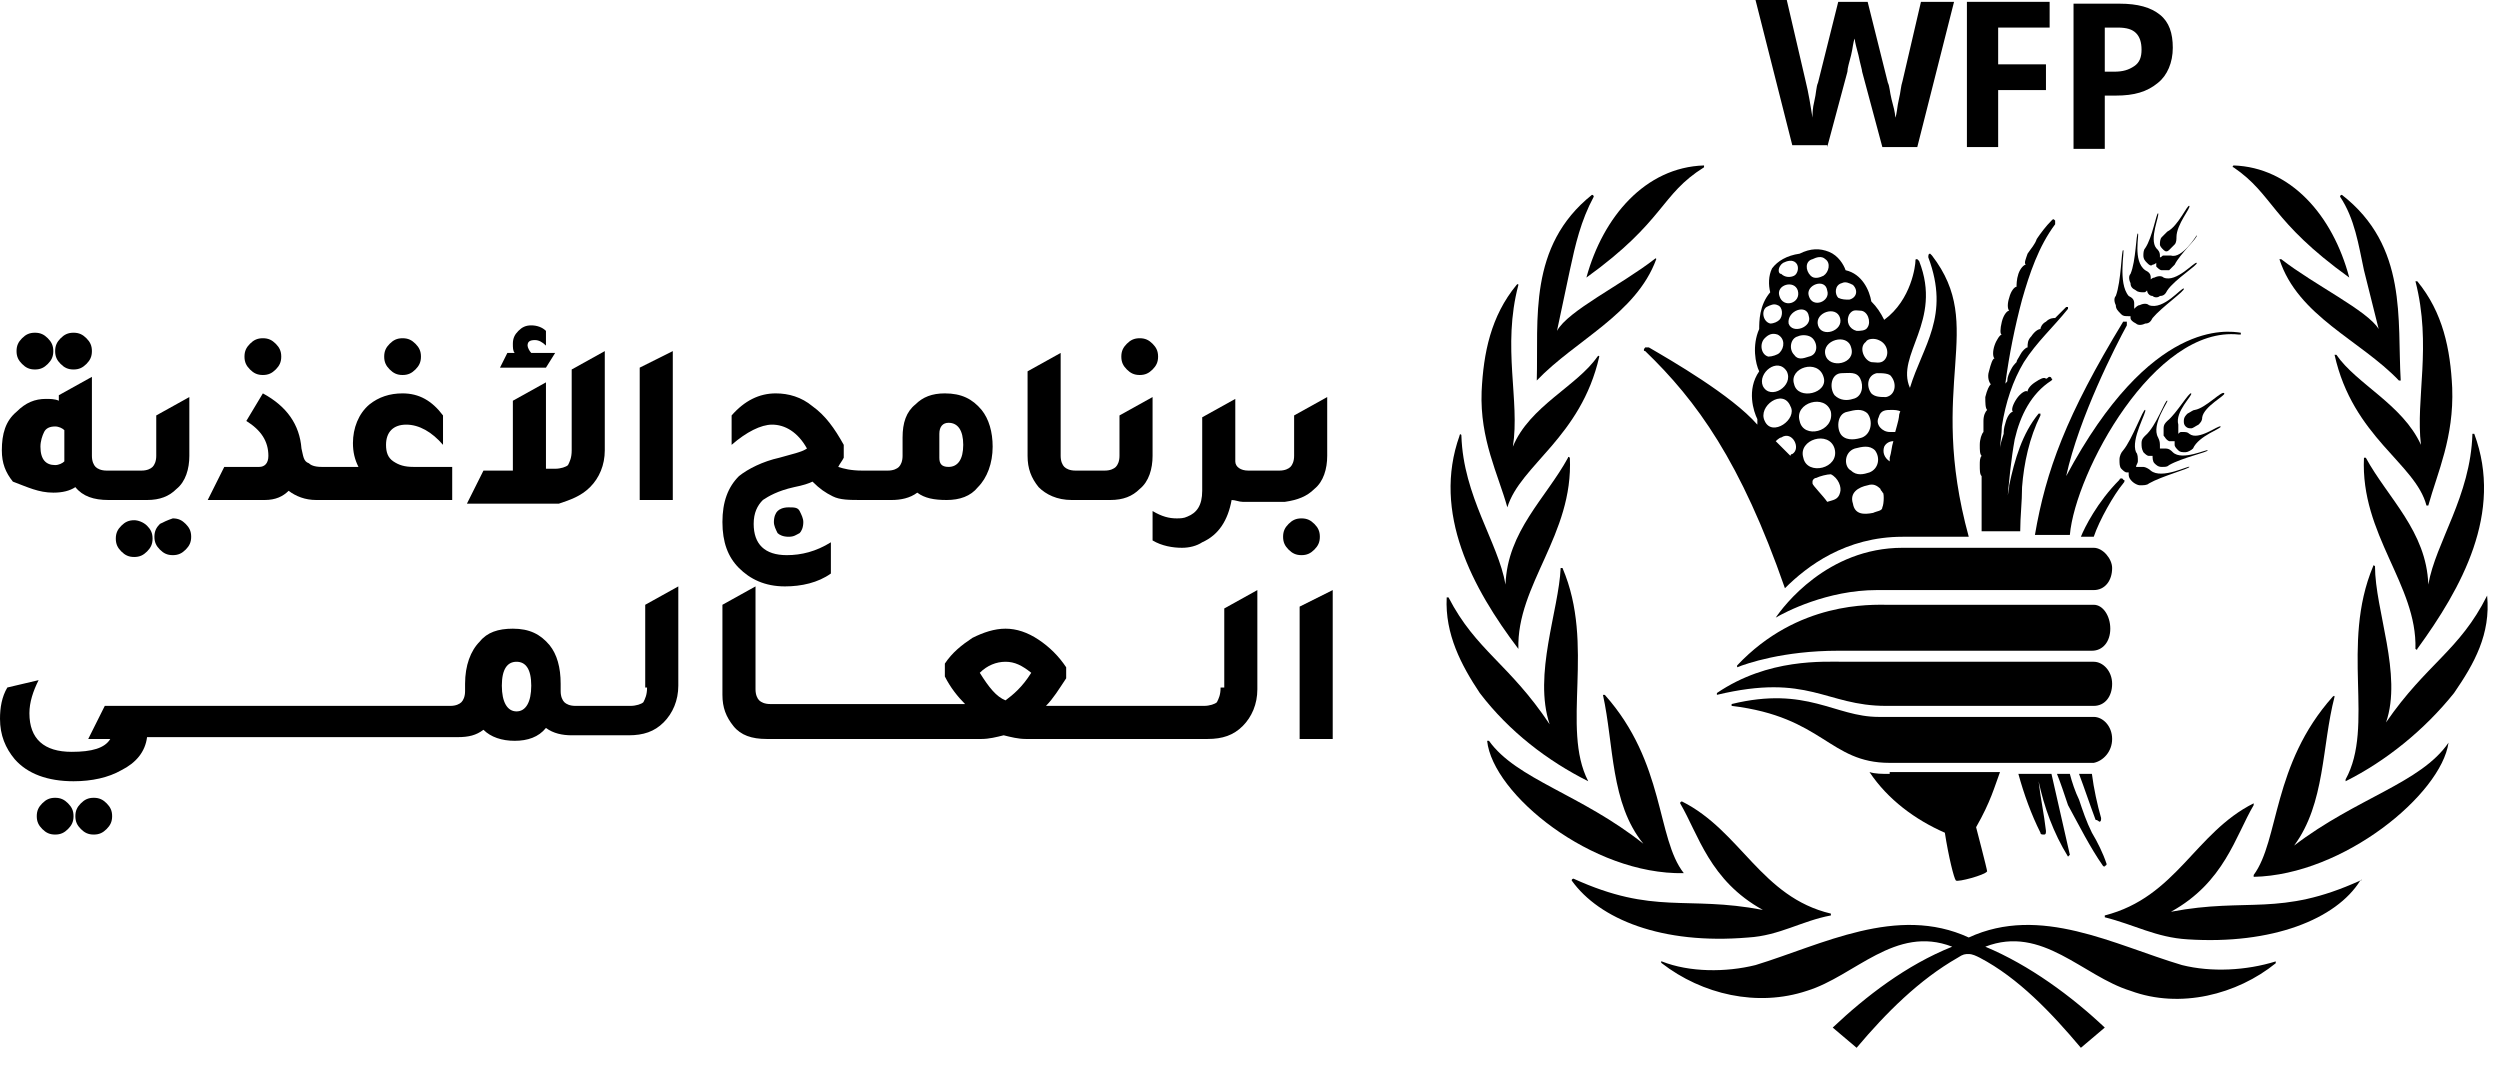 <svg width="136" height="58" viewBox="0 0 136 58" fill="none" xmlns="http://www.w3.org/2000/svg">
<path d="M114.2 44.7C114.3 44.7 114.3 44.6 114.3 44.5C114.1 43.8 113.9 42.9 113.8 42.1H113.1C113.4 42.9 113.7 43.8 114 44.6C114.1 44.6 114.2 44.7 114.2 44.7Z" fill="black"/>
<path d="M102.8 42.1C102.4 42.1 102 42.1 101.7 42C102.7 43.5 104.2 44.6 105.8 45.3C106 46.6 106.3 47.8 106.4 47.9C106.5 48 108 47.6 108.1 47.4C108.1 47.3 107.5 45 107.5 45C108.3 43.6 108.5 42.8 108.8 42H102.8V42.1Z" fill="black"/>
<path d="M114.9 40.2C114.9 39.5 114.4 39 113.9 39C113.9 39 103.2 39 102.2 39C99.8 39 98.3 37.3 94.2 38.3V38.4C99.2 39 99.5 41.5 102.8 41.5C105.4 41.5 113.9 41.5 113.9 41.5C114.4 41.4 114.9 40.9 114.9 40.2Z" fill="black"/>
<path d="M114.4 47.1C114.4 47.1 114.5 47.2 114.5 47.1C114.6 47.1 114.6 47 114.6 47C114.4 46.4 114.1 45.8 113.8 45.3C113.5 44.7 113.3 44.1 113.1 43.5C112.9 43.1 112.7 42.5 112.6 42.1H111.9C112.1 42.6 112.3 43.2 112.5 43.8C113.1 44.9 113.7 46.1 114.4 47.1Z" fill="black"/>
<path d="M129.4 17.9C129.4 17.9 129.4 18 129.4 17.9C128.8 16.9 125.9 15.5 124.1 14.1H124C125 17.2 128.4 18.5 130.5 20.7H130.6C130.4 17.4 131 13.4 127.4 10.6C127.4 10.6 127.3 10.6 127.3 10.7C128.1 11.9 128.3 13.3 128.6 14.7L129.4 17.9Z" fill="black"/>
<path d="M113.9 36C113.9 36 101.3 36 100.4 36C99.2 36 96.2 35.8 93.4 37.7V37.8C98.4 36.6 99.3 38.4 102.6 38.4C105.2 38.4 113.9 38.4 113.9 38.4C114.5 38.4 114.9 37.9 114.9 37.2C114.9 36.5 114.4 36 113.9 36Z" fill="black"/>
<path d="M131.7 24.2C131.7 24.3 131.7 24.3 131.7 24.2C130.7 22 128.2 20.9 127.1 19.3H127C128 23.8 131.4 25.2 132 27.5H132.1C132.6 25.7 133.5 23.8 133.4 21.1C133.3 19 132.9 17 131.5 15.3H131.4C132.3 18.8 131.4 21.7 131.7 24.2Z" fill="black"/>
<path d="M132.1 31.8C132 28.9 129.9 27.1 128.7 24.9H128.6C128.4 29.1 131.5 31.8 131.4 35.3C131.4 35.3 131.5 35.4 131.5 35.3C133.9 32 136.2 27.9 134.6 23.6H134.5C134.4 27 132.5 29.5 132.1 31.8Z" fill="black"/>
<path d="M127.8 15.1C126.9 11.7 124.6 9.1 121.5 9C121.5 9 121.4 9.1 121.5 9.1C123.7 10.6 123.5 12 127.8 15.1Z" fill="black"/>
<path d="M116 26.2C116.1 26.3 116.3 26.4 116.4 26.4C116.6 26.4 116.8 26.4 116.9 26.3C117.6 25.9 119.1 25.5 119.1 25.4C119.1 25.3 117.6 26.1 117 25.6C116.9 25.5 116.7 25.4 116.6 25.4C116.5 25.4 116.3 25.4 116.2 25.4C116.2 25.3 116.3 25.2 116.3 25.1C116.3 24.9 116.3 24.7 116.2 24.6C115.9 23.9 116.8 22.4 116.7 22.3C116.6 22.2 116 23.9 115.5 24.5C115.4 24.6 115.3 24.8 115.3 25C115.3 25.2 115.3 25.4 115.4 25.5C115.5 25.6 115.6 25.7 115.7 25.7H115.8C115.8 25.7 115.8 25.7 115.8 25.8C115.8 26 115.9 26.1 116 26.2Z" fill="black"/>
<path d="M112.5 46.6L112.6 46.5L111.6 42.1H109.8C110.1 43.2 110.5 44.3 111 45.3C111 45.4 111.1 45.4 111.2 45.4C111.3 45.4 111.3 45.3 111.3 45.2C111.2 44.3 111 43.4 110.9 42.5C111.2 43.9 111.7 45.3 112.5 46.6C112.4 46.5 112.5 46.6 112.5 46.6Z" fill="black"/>
<path d="M112.4 25.9C113.1 22.7 115.1 18.8 115.7 17.7C115.7 17.6 115.7 17.6 115.7 17.5C115.6 17.5 115.6 17.5 115.5 17.5C112.4 22.6 111.3 25.6 110.7 29.1H112.6C112.9 25.7 117.2 17.7 121.8 18.2C121.8 18.2 121.8 18.2 121.9 18.2V18.1C121.2 18 117 17.3 112.4 25.9Z" fill="black"/>
<path d="M110.3 13.8C110.2 14.1 110.1 14.3 110.2 14.4C110.1 14.4 109.9 14.6 109.8 14.9C109.7 15.2 109.7 15.5 109.7 15.6C109.6 15.6 109.4 15.8 109.3 16.2C109.2 16.5 109.2 16.8 109.3 16.9C109.2 16.9 109 17.1 108.9 17.5C108.8 17.9 108.8 18.2 108.9 18.2C108.8 18.2 108.6 18.5 108.5 18.8C108.4 19.1 108.4 19.4 108.5 19.5C108.4 19.5 108.3 19.8 108.2 20.2C108.1 20.5 108.2 20.8 108.3 20.9C108.2 21 108.1 21.2 108 21.6C108 21.9 108 22.2 108.1 22.3C108 22.4 107.9 22.6 107.9 22.9C107.9 23.2 107.9 23.4 107.9 23.5C107.8 23.6 107.7 23.9 107.7 24.2C107.7 24.5 107.7 24.7 107.8 24.8C107.7 24.9 107.7 25.1 107.7 25.3C107.7 25.6 107.7 25.8 107.8 25.9C107.8 26.9 107.8 27.9 107.8 28.9H109.9C109.9 28.1 110 27.3 110 26.5C110.1 25.2 110.4 23.8 111 22.6V22.5H110.9C110 23.6 109.6 25 109.3 26.4C109.3 26.7 109.2 26.9 109.2 27.2C109.3 26.1 109.4 25 109.6 23.9C109.9 22.6 110.5 21.4 111.6 20.7C111.6 20.7 111.7 20.6 111.6 20.6C111.6 20.5 111.5 20.5 111.5 20.5C111.4 20.5 111.4 20.6 111.3 20.6C111.2 20.5 111 20.6 110.7 20.8C110.4 21 110.3 21.2 110.3 21.3C110.2 21.2 109.9 21.4 109.7 21.7C109.5 22 109.4 22.3 109.5 22.4C109.4 22.4 109.2 22.6 109.1 23C109 23.3 109 23.5 109 23.6C108.9 23.9 108.8 24.2 108.8 24.5C108.8 24.1 108.9 23.6 108.9 23.2C109.1 21.9 109.5 20.7 110.1 19.7C110.8 18.6 111.7 17.8 112.5 16.8V16.7H112.4C112.2 16.9 112 17.1 111.8 17.3C111.7 17.3 111.5 17.3 111.3 17.5C111.1 17.6 111 17.8 111 17.9C110.9 17.9 110.7 18 110.5 18.3C110.3 18.5 110.3 18.7 110.3 18.9C110.2 18.9 110 19.1 109.9 19.3C109.8 19.5 109.7 19.6 109.7 19.7C109.6 19.8 109.5 19.9 109.4 20.1C109.3 20.3 109.2 20.5 109.2 20.7C109.2 20.8 109.1 20.8 109.1 20.9V20.8C109.3 19.3 109.6 17.8 110 16.3C110.4 14.9 110.9 13.4 111.8 12.2C111.8 12.1 111.8 12 111.8 12C111.7 11.9 111.7 11.9 111.6 12C111.3 12.3 111 12.7 110.8 13C110.7 13.3 110.5 13.5 110.3 13.8Z" fill="black"/>
<path d="M117.9 12.6C117.8 12.7 117.7 12.8 117.6 12.9C117.5 13 117.5 13.2 117.5 13.3C117.5 13.4 117.6 13.5 117.7 13.6C117.8 13.7 117.9 13.7 118 13.6C118.1 13.5 118.2 13.4 118.3 13.3C118.4 13.2 118.4 13 118.4 12.9C118.4 12.2 119.2 11.3 119.1 11.2C119 11.1 118.5 12.3 117.9 12.6Z" fill="black"/>
<path d="M114.4 5.2H115.1C116.1 5.2 116.8 5 117.4 4.5C117.9 4.1 118.2 3.4 118.2 2.6C118.2 1.8 118 1.2 117.5 0.8C117 0.4 116.3 0.2 115.3 0.2H112.8V8.1H114.5V5.2H114.4ZM114.4 1.5H115.2C115.7 1.5 116 1.6 116.2 1.8C116.4 2 116.5 2.3 116.5 2.7C116.5 3.1 116.4 3.4 116.1 3.6C115.8 3.8 115.5 3.9 115 3.9H114.5V1.5H114.4Z" fill="black"/>
<path d="M118.1 13.9C118 13.9 117.8 13.9 117.7 13.9C117.6 13.9 117.6 14 117.5 14V13.9C117.5 13.7 117.4 13.6 117.3 13.5C116.9 13 117.5 11.7 117.4 11.6C117.3 11.6 117.1 12.9 116.7 13.5C116.6 13.6 116.6 13.8 116.6 13.9C116.6 14.1 116.7 14.2 116.8 14.3C116.9 14.4 117 14.5 117.1 14.4C117.2 14.4 117.3 14.3 117.3 14.3C117.3 14.4 117.3 14.4 117.3 14.5C117.4 14.6 117.5 14.7 117.6 14.7C117.7 14.7 117.9 14.7 118 14.7C118.1 14.6 118.2 14.5 118.3 14.4C118.6 13.8 119.6 12.9 119.5 12.8C119.5 12.8 118.7 14.1 118.1 13.9Z" fill="black"/>
<path d="M99.4 8L100.5 3.9C100.5 3.7 100.6 3.4 100.7 3C100.8 2.6 100.8 2.3 100.9 2.1C100.9 2.3 101 2.6 101.1 3C101.2 3.5 101.3 3.8 101.3 3.9L102.4 8H104.3L106.3 0.1H104.5L103.5 4.4C103.4 4.7 103.4 5 103.3 5.4C103.2 5.8 103.2 6.2 103.1 6.4C103.1 6.1 103 5.8 102.9 5.4C102.8 5 102.8 4.7 102.7 4.5L101.6 0.1H100L98.9 4.5C98.8 4.7 98.8 5.1 98.7 5.5C98.6 5.9 98.6 6.2 98.6 6.4C98.5 5.8 98.4 5.1 98.2 4.3L97.2 0H95.5L97.5 7.9H99.4V8Z" fill="black"/>
<path d="M116.3 12.7C116.2 12.7 116.2 14.2 115.9 14.9C115.8 15 115.8 15.2 115.9 15.4C115.9 15.6 116 15.7 116.2 15.8C116.3 15.9 116.5 15.9 116.6 15.9C116.7 15.9 116.7 15.9 116.8 15.8C116.8 15.9 116.9 16.1 117.1 16.1C117.2 16.2 117.4 16.2 117.5 16.1C117.7 16.1 117.8 16 117.9 15.8C118.3 15.2 119.6 14.4 119.5 14.3C119.4 14.2 118.4 15.4 117.7 15.1C117.6 15 117.4 15 117.2 15.1C117.1 15.1 117 15.2 117 15.2V15.1C117 14.9 116.9 14.8 116.7 14.7C116 14.2 116.4 12.7 116.3 12.7Z" fill="black"/>
<path d="M113.9 32.9C113.9 32.9 103.7 32.9 102.7 32.9C101.8 32.9 97.8 32.7 94.5 36.2V36.3C95 36.1 97 35.4 100 35.4C102.6 35.4 113.8 35.4 113.8 35.4C114.4 35.4 114.8 34.9 114.8 34.2C114.8 33.5 114.4 32.9 113.9 32.9Z" fill="black"/>
<path d="M108.7 4.9H111.3V3.5H108.7V1.5H111.5V0.1H107V8H108.7V4.9Z" fill="black"/>
<path d="M120.1 24.5C120.1 24.4 118.7 25.1 118.2 24.6C118.1 24.5 118 24.4 117.8 24.4C117.7 24.4 117.6 24.4 117.5 24.4V24.3C117.5 24.1 117.5 24 117.4 23.8C117 23.1 118 21.8 117.9 21.8C117.8 21.7 117.3 23.2 116.7 23.7C116.6 23.8 116.5 23.9 116.5 24.1C116.5 24.3 116.5 24.4 116.6 24.6C116.7 24.7 116.8 24.8 116.9 24.8C117 24.8 117 24.8 117.1 24.8C117.1 24.9 117.1 25.1 117.2 25.2C117.3 25.3 117.4 25.4 117.6 25.4C117.8 25.4 117.9 25.4 118 25.3C118.7 24.9 120.1 24.6 120.1 24.5Z" fill="black"/>
<path d="M113.9 29.8C113.9 29.8 104.4 29.8 103.5 29.8C99.4 29.8 97 33 96.6 33.6C96.6 33.6 96.6 33.7 96.6 33.6C97.1 33.3 99.4 32.1 102.1 32.1C104.7 32.1 113.9 32.1 113.9 32.1C114.5 32.1 114.9 31.6 114.9 30.9C114.9 30.4 114.4 29.8 113.9 29.8Z" fill="black"/>
<path d="M121 21.4C120.9 21.2 120 22.2 119.4 22.3C119.3 22.3 119.2 22.4 119 22.5C118.9 22.6 118.8 22.7 118.8 22.9C118.8 23 118.8 23.1 118.9 23.2C119 23.3 119.1 23.3 119.2 23.3C119.3 23.3 119.4 23.2 119.6 23.1C119.7 23 119.8 22.9 119.8 22.7C119.9 22.1 121.1 21.5 121 21.4Z" fill="black"/>
<path d="M120.8 23.2C120.7 23.1 119.6 24 119.1 23.6C119 23.5 118.9 23.5 118.7 23.5C118.6 23.5 118.6 23.5 118.5 23.6V23.5C118.5 23.3 118.5 23.2 118.5 23.1C118.3 22.4 119.3 21.5 119.2 21.4C119.1 21.3 118.4 22.5 117.9 22.9C117.8 23 117.7 23.1 117.7 23.3C117.7 23.4 117.7 23.6 117.7 23.7C117.8 23.8 117.8 23.9 118 24C118.1 24 118.2 24 118.3 24C118.3 24.1 118.3 24.1 118.3 24.2C118.3 24.3 118.4 24.4 118.5 24.5C118.6 24.6 118.7 24.6 118.9 24.6C119 24.6 119.2 24.5 119.3 24.4C119.6 23.7 120.9 23.3 120.8 23.2Z" fill="black"/>
<path d="M115.5 13.6C115.4 13.6 115.4 15.3 115.1 16.1C115 16.2 115 16.4 115.1 16.6C115.1 16.8 115.2 16.9 115.4 17.1C115.5 17.2 115.6 17.2 115.8 17.2H115.9C115.9 17.2 115.9 17.2 115.9 17.3C115.9 17.4 116 17.5 116.2 17.6C116.3 17.7 116.5 17.7 116.7 17.6C116.9 17.6 117 17.5 117.1 17.3C117.6 16.7 118.9 15.8 118.8 15.7C118.7 15.6 117.7 16.9 116.9 16.6C116.8 16.5 116.6 16.5 116.4 16.6C116.3 16.6 116.2 16.7 116.1 16.8C116.1 16.7 116.1 16.6 116.1 16.5C116.1 16.3 116 16.2 115.8 16.1C115.2 15.4 115.6 13.6 115.5 13.6Z" fill="black"/>
<path d="M115.5 26.3C115.6 26.2 115.6 26.1 115.5 26.1C115.5 26 115.3 26 115.3 26.1C114.1 27.3 113.4 28.7 113.2 29.2H113.9C114.2 28.3 115 26.9 115.5 26.3Z" fill="black"/>
<path d="M95.1 51C96.8 50.9 98 50.1 99.6 49.8V49.7C95.8 48.8 94.7 45.2 91.5 43.6C91.5 43.6 91.4 43.6 91.4 43.7C92.4 45.4 93 47.9 95.9 49.5C95.9 49.5 95.9 49.6 95.9 49.5C91.7 48.7 90 49.8 85.6 47.8C85.6 47.8 85.5 47.8 85.5 47.9C87 50 90.4 51.4 95.1 51Z" fill="black"/>
<path d="M128.4 47.9C124 49.9 122.3 48.8 118.1 49.6C121 48 121.6 45.5 122.6 43.8V43.7C119.4 45.3 118.4 48.8 114.5 49.8V49.9C116.1 50.3 117.3 51 119 51.1C123.6 51.4 127.1 50 128.4 47.9C128.5 47.9 128.5 47.8 128.4 47.9Z" fill="black"/>
<path d="M91.6 47.5C90.1 45.6 90.6 41.5 87.3 37.8H87.2C87.8 40.5 87.6 43.7 89.4 45.9C86 43.2 82.5 42.4 81 40.3H80.9C81.2 43.2 86.6 47.6 91.6 47.5C91.6 47.6 91.6 47.6 91.6 47.5Z" fill="black"/>
<path d="M118.7 52.5C115 51.4 111 49.2 107.1 51C103.2 49.2 99.1 51.4 95.5 52.5C93.9 52.9 91.9 52.9 90.4 52.3C90.4 52.3 90.3 52.3 90.4 52.4C92.6 54.1 95.6 54.8 98.3 53.9C100.9 53.1 103.1 50.3 106.2 51.5C103.7 52.5 101.5 54.2 99.7 55.9L101 57C102.6 55.1 104.4 53.3 106.5 52.1C106.8 51.9 106.9 51.9 107.1 51.9C107.3 51.9 107.5 52 107.7 52.1C109.8 53.2 111.6 55.1 113.2 57L114.5 55.9C112.7 54.2 110.4 52.5 108 51.5C111.1 50.3 113.3 53.1 115.9 53.9C118.6 54.9 121.7 54.1 123.8 52.4V52.3C122.2 52.8 120.3 52.9 118.7 52.5Z" fill="black"/>
<path d="M86.4 42.5C86.5 42.5 86.5 42.5 86.4 42.5C84.9 39.6 86.8 35.1 85 30.9H84.9C84.8 33.2 83.4 36.7 84.3 39.4C82.1 36.1 80.3 35.4 78.8 32.5H78.7C78.6 34.5 79.5 36.2 80.5 37.7C82.1 39.8 84.2 41.4 86.4 42.5Z" fill="black"/>
<path d="M95.6 22.8C95.6 22.9 95.6 23 95.6 23.1C94.2 21.5 90.9 19.6 89.7 18.9C89.6 18.9 89.6 18.9 89.5 18.9C89.4 19 89.4 19.1 89.5 19.1C92.3 21.8 94.7 25.1 97.1 32C98.3 30.8 100.4 29.2 103.5 29.2H107.1C104.8 20.8 108.1 17.8 105.1 13.9L105 13.8C104.9 13.8 104.9 13.9 104.9 14C106.1 17.2 104.6 18.8 103.9 21.1C103.1 19.3 105.7 17.5 104.4 14.2L104.3 14.1C104.2 14.1 104.2 14.1 104.2 14.2C104.2 14.4 104 16.3 102.5 17.4C102.3 17 102.1 16.7 101.8 16.4C101.7 15.8 101.3 14.9 100.4 14.7C100.3 14.4 100 13.9 99.5 13.7C99 13.5 98.5 13.5 97.9 13.8C97.2 13.9 96.7 14.2 96.4 14.6C96.2 15 96.2 15.5 96.3 15.9C95.7 16.6 95.7 17.5 95.7 17.9C95.3 18.8 95.5 19.8 95.7 20.2C95 21.2 95.4 22.4 95.6 22.8ZM96 22.9C95.6 22.1 97 21.1 97.4 22.1C97.8 22.8 96.4 23.8 96 22.9ZM98.6 18.4C98.9 18.7 98.9 19.3 98.4 19.4C98.1 19.5 97.8 19.6 97.6 19.3C97.3 19 97.4 18.4 97.8 18.3C98 18.2 98.4 18.2 98.6 18.4ZM98.4 16.1C98.2 15.5 99.3 15.1 99.4 15.8C99.6 16.4 98.6 16.8 98.4 16.1ZM97.5 24.7C97.4 24.7 97.4 24.8 97.4 24.8L96.6 24C96.6 24 96.8 23.8 96.9 23.8C97.5 23.4 98 24.4 97.5 24.7ZM97.6 20.9C97.3 20 98.9 19.5 99.2 20.5C99.5 21.4 97.8 21.8 97.6 20.9ZM97.9 22.9C97.6 21.9 99.3 21.4 99.6 22.4C99.8 23.5 98.1 23.9 97.9 22.9ZM99.3 19.3C99.1 18.5 100.5 18.1 100.7 18.9C101 19.8 99.5 20.1 99.3 19.3ZM101.2 20.6C101.4 21 101.3 21.6 100.8 21.7C100.5 21.8 100.1 21.8 99.8 21.5C99.5 21.1 99.6 20.3 100.2 20.3C100.6 20.3 101 20.2 101.2 20.6ZM98.1 24.9C97.8 23.9 99.5 23.4 99.8 24.4C100.1 25.5 98.3 25.9 98.1 24.9ZM100.1 26.8C100 27.2 99.7 27.2 99.4 27.3C99.2 27 98.6 26.4 98.6 26.3V26.2C98.6 26.1 98.7 26 98.8 26C99 25.9 99.4 25.8 99.6 25.8C100 26 100.2 26.5 100.1 26.8ZM100.5 22.4C100.9 22.3 101.3 22.2 101.6 22.5C101.9 22.9 101.8 23.6 101.3 23.8C101 23.9 100.5 24 100.2 23.7C99.9 23.4 99.9 22.5 100.5 22.4ZM100.9 24.4C101.3 24.3 101.7 24.2 102 24.5C102.3 24.9 102.2 25.5 101.7 25.7C101.4 25.8 101 25.9 100.7 25.6C100.3 25.4 100.3 24.6 100.9 24.4ZM102.4 27.6C102.4 27.8 102.1 27.8 101.9 27.9C101.4 28 100.9 28 100.8 27.4C100.6 26.8 101.1 26.5 101.6 26.4C101.9 26.3 102.1 26.4 102.3 26.6C102.3 26.7 102.4 26.7 102.4 26.8C102.5 26.7 102.5 27.4 102.4 27.6ZM102.8 24.9C102.8 25 102.8 25.1 102.8 25.1C102.5 24.9 102.4 24.6 102.5 24.3C102.6 24.1 102.8 24 103 24C102.9 24.3 102.9 24.6 102.8 24.9ZM103.3 22.7C103.3 22.8 103.1 23.5 103.1 23.5C103 23.5 102.8 23.5 102.8 23.5C102.4 23.5 102 23.1 102.2 22.7C102.3 22.3 102.6 22.3 102.9 22.3C103 22.3 103.3 22.3 103.4 22.4C103.4 22.3 103.3 22.5 103.3 22.7ZM102.9 20.5C103.2 20.9 103.1 21.5 102.6 21.6C102.3 21.6 102 21.6 101.8 21.4C101.5 21 101.6 20.4 102.1 20.3C102.4 20.3 102.8 20.3 102.9 20.5ZM102.2 18.5C102.7 18.7 102.8 19.3 102.5 19.6C102.3 19.8 102 19.7 101.8 19.7C101.4 19.6 101.1 18.9 101.5 18.6C101.6 18.4 102 18.4 102.2 18.5ZM101.2 16.9C101.6 16.9 101.8 17.5 101.6 17.8C101.5 18 101.2 18 101 18C100.6 17.9 100.4 17.5 100.6 17.1C100.8 16.8 101 16.9 101.2 16.9ZM100.2 15.4C100.4 15.3 100.6 15.4 100.8 15.5C101.1 15.8 101 16.2 100.6 16.3C100.4 16.3 100.2 16.3 100 16.2C99.8 16 99.8 15.5 100.2 15.4ZM100.1 17.3C100.3 18 99.1 18.4 98.9 17.7C98.7 17 99.9 16.6 100.1 17.3ZM98.6 14.1C98.8 14 99.1 13.9 99.3 14.1C99.6 14.3 99.5 14.8 99.2 15C99 15.1 98.7 15.2 98.5 15C98.2 14.7 98.2 14.2 98.6 14.1ZM98.4 17.2C98.6 17.8 97.5 18.2 97.3 17.6C97.2 16.9 98.3 16.5 98.4 17.2ZM96.8 16.1C96.6 15.5 97.6 15.2 97.8 15.8C98 16.5 97 16.8 96.8 16.1ZM97 14.3C97.2 14.2 97.5 14.1 97.7 14.3C97.9 14.5 97.8 14.9 97.6 15C97.4 15.1 97.1 15.1 96.9 14.9C96.7 14.9 96.7 14.5 97 14.3ZM96.1 16.7C96.3 16.6 96.5 16.5 96.7 16.6C97 16.7 97 17.2 96.8 17.4C96.7 17.5 96.5 17.6 96.3 17.6C95.9 17.5 95.8 16.9 96.1 16.7ZM96 18.4C96.2 18.2 96.4 18.1 96.7 18.2C97.1 18.4 97.1 18.9 96.8 19.2C96.7 19.3 96.4 19.4 96.2 19.4C95.8 19.3 95.7 18.7 96 18.4ZM97.2 20.2C97.6 21 96.3 21.8 95.9 21C95.6 20.3 96.7 19.4 97.2 20.2Z" fill="black"/>
<path d="M82.6 35.3C82.5 31.8 85.6 29.1 85.4 24.9C85.4 24.9 85.3 24.8 85.3 24.9C84.1 27.1 82 28.9 81.9 31.8C81.5 29.5 79.6 27 79.5 23.7C79.5 23.6 79.4 23.6 79.4 23.7C77.9 27.9 80.1 32 82.6 35.3C82.6 35.4 82.6 35.3 82.6 35.3Z" fill="black"/>
<path d="M82 27.6C82.7 25.3 86 23.8 87 19.4C87 19.4 87 19.3 86.9 19.4C85.8 21 83.2 22.1 82.3 24.3C82.3 24.3 82.2 24.3 82.3 24.3C82.7 21.8 81.7 18.9 82.6 15.5C82.6 15.5 82.6 15.4 82.5 15.5C81.1 17.2 80.7 19.2 80.6 21.3C80.5 23.9 81.5 25.8 82 27.6C81.9 27.6 82 27.6 82 27.6Z" fill="black"/>
<path d="M83.6 20.7C85.7 18.5 89 17.1 90.1 14.1C90.1 14.1 90.1 14 90 14.1C88.2 15.5 85.3 16.9 84.7 18L85.4 14.7C85.7 13.3 86 12 86.7 10.7C86.7 10.7 86.7 10.6 86.6 10.6C83.1 13.4 83.7 17.4 83.6 20.7C83.5 20.8 83.5 20.8 83.6 20.7Z" fill="black"/>
<path d="M86.3 15.1C90.6 12 90.3 10.6 92.7 9.1V9C89.5 9.1 87.2 11.8 86.3 15.1C86.2 15.1 86.3 15.1 86.3 15.1Z" fill="black"/>
<path d="M133.2 40.4C131.7 42.6 128.2 43.4 124.8 46C126.5 43.7 126.3 40.6 127 37.9C127 37.9 127 37.8 126.9 37.9C123.6 41.6 124 45.7 122.6 47.6V47.7C127.5 47.6 132.8 43.2 133.2 40.4Z" fill="black"/>
<path d="M135.3 32.4C133.8 35.4 132 36.1 129.8 39.3C130.7 36.7 129.2 33.2 129.2 30.8C129.2 30.8 129.1 30.7 129.1 30.8C127.3 35.1 129.2 39.5 127.6 42.4V42.5C129.8 41.4 131.9 39.7 133.5 37.7C134.6 36.1 135.5 34.5 135.3 32.4C135.4 32.4 135.3 32.4 135.3 32.4Z" fill="black"/>
<path d="M4 20.1C4.3 20.1 4.5 20 4.7 19.8C4.9 19.6 5 19.4 5 19.1C5 18.8 4.9 18.6 4.7 18.4C4.5 18.2 4.3 18.1 4 18.1C3.7 18.1 3.5 18.2 3.3 18.4C3.1 18.6 3 18.8 3 19.1C3 19.4 3.1 19.6 3.3 19.8C3.5 20 3.7 20.1 4 20.1Z" fill="black"/>
<path d="M1.9 20.1C2.2 20.1 2.4 20 2.6 19.8C2.8 19.6 2.9 19.4 2.9 19.1C2.9 18.8 2.8 18.6 2.6 18.4C2.4 18.2 2.2 18.1 1.9 18.1C1.6 18.1 1.4 18.2 1.2 18.4C1 18.6 0.9 18.8 0.9 19.1C0.9 19.4 1 19.6 1.2 19.8C1.4 20 1.6 20.1 1.9 20.1Z" fill="black"/>
<path d="M2.9 26.8C3.4 26.8 3.8 26.7 4.1 26.5C4.5 27 5.1 27.2 5.9 27.2H6.6H7.3H8C8.7 27.2 9.2 27 9.6 26.6C10.1 26.2 10.3 25.5 10.3 24.8V21.6L8.5 22.6V24.8C8.5 25.1 8.4 25.3 8.3 25.4C8.2 25.5 8 25.6 7.7 25.6H7.1H6.4H5.8C5.5 25.6 5.3 25.5 5.2 25.4C5.1 25.3 5 25.1 5 24.8V20.5L3.2 21.5V21.8C3 21.7 2.7 21.7 2.5 21.7C1.9 21.7 1.4 21.9 0.9 22.4C0.3 22.9 0.1 23.6 0.1 24.5C0.1 25.2 0.3 25.7 0.7 26.2C1.5 26.5 2.1 26.8 2.9 26.8ZM2.4 23.5C2.5 23.3 2.7 23.2 3 23.2C3.2 23.2 3.4 23.3 3.5 23.4V24.8C3.5 24.9 3.5 25 3.5 25.1C3.4 25.2 3.2 25.3 3 25.3C2.5 25.3 2.2 25 2.2 24.3C2.2 24 2.3 23.7 2.4 23.5Z" fill="black"/>
<path d="M8.7 28.5C8.5 28.7 8.4 28.9 8.4 29.2C8.4 29.5 8.5 29.7 8.7 29.9C8.9 30.1 9.1 30.2 9.4 30.2C9.7 30.2 9.9 30.1 10.1 29.9C10.3 29.7 10.4 29.5 10.4 29.2C10.4 28.9 10.3 28.7 10.1 28.5C9.9 28.3 9.7 28.2 9.4 28.2C9.1 28.3 8.9 28.4 8.7 28.5Z" fill="black"/>
<path d="M7.3 28.3C7 28.3 6.8 28.4 6.6 28.6C6.4 28.8 6.3 29 6.3 29.3C6.3 29.6 6.4 29.8 6.6 30C6.8 30.2 7 30.3 7.3 30.3C7.6 30.3 7.8 30.2 8 30C8.2 29.8 8.3 29.6 8.3 29.3C8.3 29 8.2 28.8 8 28.6C7.8 28.4 7.5 28.3 7.3 28.3Z" fill="black"/>
<path d="M14.3 20.4C14.6 20.4 14.8 20.3 15 20.1C15.2 19.9 15.3 19.7 15.3 19.4C15.3 19.1 15.2 18.9 15 18.7C14.8 18.5 14.6 18.4 14.3 18.4C14 18.4 13.8 18.5 13.6 18.7C13.4 18.9 13.3 19.1 13.3 19.4C13.3 19.7 13.4 19.9 13.6 20.1C13.8 20.3 14 20.4 14.3 20.4Z" fill="black"/>
<path d="M15.7 26.7C16.1 27 16.6 27.2 17.2 27.2H17.6H18.3H24.6V25.4H22.5C22 25.4 21.7 25.3 21.4 25.1C21.1 24.9 21 24.6 21 24.2C21 23.5 21.4 23.1 22.1 23.1C22.8 23.1 23.5 23.5 24.1 24.2V22.6C23.5 21.8 22.8 21.4 21.9 21.4C21.2 21.4 20.6 21.6 20.1 22C19.5 22.5 19.2 23.3 19.2 24.1C19.2 24.6 19.3 25 19.5 25.4H18.5H17.8H17.5C17.1 25.4 16.9 25.3 16.8 25.2C16.5 25.1 16.5 24.8 16.4 24.4C16.3 23.1 15.6 22.1 14.3 21.4L13.4 22.9C14.2 23.4 14.6 24 14.6 24.8C14.6 25.2 14.4 25.4 14.1 25.4H12.2L11.3 27.2H14.4C15 27.2 15.4 27 15.7 26.7Z" fill="black"/>
<path d="M21.9 20.4C22.2 20.4 22.4 20.3 22.6 20.1C22.8 19.9 22.9 19.7 22.9 19.4C22.9 19.1 22.8 18.9 22.6 18.7C22.4 18.5 22.2 18.4 21.9 18.4C21.6 18.4 21.4 18.5 21.2 18.7C21 18.9 20.9 19.1 20.9 19.4C20.9 19.7 21 19.9 21.2 20.1C21.4 20.3 21.6 20.4 21.9 20.4Z" fill="black"/>
<path d="M30.2 19.2H28.9C28.8 19.1 28.7 18.9 28.7 18.8C28.7 18.6 28.8 18.5 29.1 18.5C29.3 18.5 29.5 18.6 29.7 18.8V18C29.5 17.8 29.2 17.7 28.9 17.7C28.6 17.7 28.4 17.8 28.2 18C28 18.2 27.9 18.4 27.9 18.7C27.9 18.9 27.9 19.1 28 19.2H27.6L27.2 20H29.7L30.2 19.2Z" fill="black"/>
<path d="M32.1 26.5C32.6 26 32.9 25.3 32.9 24.5V19.1L31.1 20.1V24.5C31.1 24.9 31 25.1 30.9 25.3C30.8 25.4 30.5 25.5 30.2 25.5H29.7V20.8L27.9 21.8V25.6H26.3L25.4 27.4H30.4C31 27.2 31.6 27 32.1 26.5Z" fill="black"/>
<path d="M36.6 19.1L34.8 20V27.2H36.6V19.1Z" fill="black"/>
<path d="M42.3 27.8C42.2 27.9 42.1 28.1 42.1 28.4C42.1 28.6 42.2 28.8 42.3 29C42.4 29.1 42.6 29.2 42.9 29.2C43.2 29.2 43.3 29.1 43.5 29C43.6 28.9 43.7 28.7 43.7 28.4C43.7 28.2 43.6 28 43.5 27.8C43.4 27.6 43.2 27.6 42.9 27.6C42.6 27.6 42.4 27.7 42.3 27.8Z" fill="black"/>
<path d="M40.2 25.9C39.6 26.5 39.3 27.3 39.3 28.4C39.3 29.5 39.6 30.3 40.2 30.9C40.8 31.5 41.6 31.9 42.7 31.9C43.6 31.9 44.5 31.7 45.2 31.2V29.5C44.4 30 43.6 30.2 42.8 30.2C41.6 30.2 41 29.6 41 28.5C41 27.9 41.2 27.5 41.5 27.2C41.8 27 42.3 26.7 43.2 26.5C43.7 26.4 44 26.3 44.2 26.2C44.6 26.6 44.9 26.8 45.3 27C45.7 27.2 46.2 27.2 46.9 27.2H47.1H47.8H48.5C49 27.2 49.5 27.1 49.9 26.8C50.3 27.1 50.8 27.2 51.5 27.2C52.2 27.2 52.8 27 53.2 26.5C53.7 26 54 25.2 54 24.3C54 23.5 53.8 22.8 53.4 22.3C52.9 21.7 52.3 21.4 51.4 21.4C50.7 21.4 50.2 21.6 49.8 22C49.3 22.4 49.1 23 49.1 23.8V24.8C49.1 25.1 49 25.3 48.9 25.4C48.8 25.5 48.6 25.6 48.3 25.6H47.8H47.1H46.9C46.3 25.6 45.9 25.5 45.6 25.4C45.7 25.2 45.8 25.1 45.9 24.9V24.2C45.4 23.3 44.9 22.6 44.2 22.1C43.6 21.6 42.9 21.4 42.2 21.4C41.3 21.4 40.5 21.8 39.8 22.6V24.2C40.6 23.5 41.4 23.1 42 23.1C42.7 23.1 43.4 23.5 43.9 24.4C43.6 24.6 43.1 24.7 42.4 24.9C41.5 25.1 40.7 25.5 40.2 25.9ZM51.1 23.6C51.1 23.2 51.3 23 51.6 23C52.1 23 52.4 23.4 52.4 24.2C52.4 25 52.1 25.4 51.6 25.4C51.2 25.4 51.1 25.2 51.1 24.9V23.6Z" fill="black"/>
<path d="M58.3 27.2H59H59.7H60.4C61.1 27.2 61.6 27 62 26.6C62.5 26.2 62.7 25.5 62.7 24.8V21.6L60.9 22.6V24.8C60.9 25.1 60.8 25.3 60.7 25.4C60.6 25.5 60.4 25.6 60.1 25.6H59.5H58.8H58.5C58.2 25.6 58 25.5 57.9 25.4C57.8 25.3 57.7 25.1 57.7 24.8V19.2L55.9 20.2V24.8C55.9 25.5 56.1 26 56.5 26.5C56.9 26.9 57.5 27.2 58.3 27.2Z" fill="black"/>
<path d="M62 20.4C62.3 20.4 62.5 20.3 62.7 20.1C62.9 19.9 63 19.7 63 19.4C63 19.1 62.9 18.9 62.7 18.7C62.5 18.5 62.3 18.4 62 18.4C61.7 18.4 61.5 18.5 61.3 18.7C61.1 18.9 61 19.1 61 19.4C61 19.7 61.1 19.9 61.3 20.1C61.5 20.3 61.7 20.4 62 20.4Z" fill="black"/>
<path d="M71.5 26.6C72 26.2 72.2 25.5 72.2 24.8V21.6L70.4 22.6V24.8C70.4 25.1 70.3 25.3 70.2 25.4C70.1 25.5 69.9 25.6 69.6 25.6H69H68.5H67.9C67.5 25.6 67.2 25.4 67.2 25.1V21.7L65.4 22.7V26.7C65.4 27.5 65.1 27.9 64.6 28.1C64.4 28.2 64.2 28.2 64 28.2C63.6 28.2 63.2 28.1 62.7 27.8V29.4C63.2 29.7 63.8 29.8 64.3 29.8C64.7 29.8 65.1 29.7 65.4 29.5C66.3 29.1 66.8 28.3 67 27.2C67.2 27.2 67.4 27.3 67.6 27.3H68.5H69.2H69.9C70.6 27.2 71.1 27 71.5 26.6Z" fill="black"/>
<path d="M71.5 29.9C71.7 29.7 71.8 29.5 71.8 29.2C71.8 28.9 71.7 28.7 71.5 28.5C71.3 28.3 71.1 28.2 70.8 28.2C70.5 28.2 70.3 28.3 70.1 28.5C69.9 28.7 69.8 28.9 69.8 29.2C69.8 29.5 69.9 29.7 70.1 29.9C70.3 30.1 70.5 30.2 70.8 30.2C71.1 30.2 71.3 30.1 71.5 29.9Z" fill="black"/>
<path d="M3 43.4C2.7 43.4 2.5 43.5 2.3 43.7C2.1 43.9 2 44.1 2 44.4C2 44.7 2.1 44.9 2.3 45.1C2.5 45.3 2.7 45.4 3 45.4C3.3 45.4 3.5 45.3 3.7 45.1C3.9 44.9 4 44.7 4 44.4C4 44.1 3.9 43.9 3.7 43.7C3.5 43.5 3.3 43.4 3 43.4Z" fill="black"/>
<path d="M5.1 43.4C4.8 43.4 4.6 43.5 4.4 43.7C4.2 43.9 4.1 44.1 4.1 44.4C4.1 44.7 4.2 44.9 4.4 45.1C4.6 45.3 4.8 45.4 5.1 45.4C5.4 45.4 5.6 45.3 5.8 45.1C6 44.9 6.1 44.7 6.1 44.4C6.1 44.1 6 43.9 5.8 43.7C5.6 43.5 5.4 43.4 5.1 43.4Z" fill="black"/>
<path d="M35.2 37.4C35.2 37.8 35.1 38 35 38.2C34.9 38.3 34.6 38.4 34.3 38.4H34.1H33.4H32.6H31.9H31.3C31 38.4 30.8 38.3 30.7 38.2C30.6 38.1 30.5 37.9 30.5 37.6V37.2C30.5 36.3 30.3 35.6 29.9 35.1C29.4 34.5 28.8 34.2 27.9 34.2C27.1 34.2 26.5 34.4 26.1 34.9C25.6 35.4 25.3 36.2 25.3 37.2V37.6C25.3 37.9 25.2 38.1 25.1 38.2C25 38.3 24.8 38.4 24.5 38.4H23.9H23.5H22.7H22H21.2H20.5H19.7H19H18.2H17.5H16.7H16H15.2H14.5H13.7H13H12.5H11.8H11H10.3H9.5H8.8H7.9H7.3H5.7L4.8 40.2H6C5.7 40.7 5 40.9 3.9 40.9C2.4 40.9 1.6 40.2 1.6 38.8C1.6 38.2 1.8 37.6 2.1 37L0.4 37.4C0.1 37.9 0 38.5 0 39.1C0 40 0.3 40.7 0.8 41.3C1.5 42.1 2.6 42.5 4 42.5C5 42.5 5.9 42.3 6.6 41.9C7.4 41.5 7.9 40.9 8 40.1H8.9H9.6H10.4H11.1H11.9H12.5H13.3H14H14.8H15.5H16.3H17H17.8H18.5H19.3H20H20.8H21.5H22.3H23H23.5H24.2H24.9C25.5 40.1 25.9 40 26.3 39.7C26.7 40.1 27.3 40.3 28 40.3C28.7 40.3 29.3 40.1 29.7 39.6C30.1 39.9 30.6 40 31.1 40H31.8H32.5H33.3H34H34.2C35 40 35.6 39.8 36.1 39.3C36.6 38.8 36.9 38.1 36.9 37.3V31.9L35.1 32.9V37.4H35.2ZM28.1 38.7C27.6 38.7 27.3 38.2 27.3 37.3C27.3 36.4 27.6 36 28.1 36C28.6 36 28.9 36.4 28.9 37.3C28.9 38.2 28.6 38.7 28.1 38.7Z" fill="black"/>
<path d="M66.4 37.4C66.4 37.8 66.3 38 66.2 38.2C66.1 38.3 65.8 38.4 65.5 38.4H65.3H64.6H63.8H63.1H62.3H61.6H60.8H60.1H59.5H58.8H56.9C57.3 38 57.6 37.5 58 36.9V36.3C57.6 35.7 57.1 35.2 56.5 34.8C55.9 34.4 55.3 34.2 54.7 34.2C54.1 34.2 53.5 34.4 52.9 34.7C52.3 35.1 51.8 35.5 51.4 36.1V36.8C51.7 37.4 52.1 37.9 52.5 38.3H50.5H49.8H49H48.3H47.5H46.8H46H45.5H44.7H44H43.2H42.5H41.9C41.6 38.3 41.4 38.2 41.3 38.1C41.2 38 41.1 37.8 41.1 37.5V31.9L39.3 32.9V37.8C39.3 38.5 39.5 39 39.9 39.5C40.3 40 40.9 40.2 41.7 40.2H42.4H43.1H43.9H44.6H45.5H46.2H47H47.7H48.5H49.2H50H50.5H53.4C53.8 40.2 54.2 40.1 54.6 40C55 40.1 55.4 40.2 55.8 40.2H58.7H59.5H60.3H61H61.8H62.5H63.3H64H64.8H65.5H65.7C66.5 40.2 67.1 40 67.6 39.5C68.1 39 68.4 38.3 68.4 37.5V32.1L66.6 33.1V37.4H66.4ZM54.7 38.1C54.2 37.9 53.8 37.4 53.3 36.6C53.7 36.2 54.2 36 54.7 36C55.2 36 55.6 36.2 56.1 36.6C55.6 37.4 55.1 37.8 54.7 38.1Z" fill="black"/>
<path d="M70.7 40.2H72.5V32.1L70.7 33V40.2Z" fill="black"/>
</svg>

